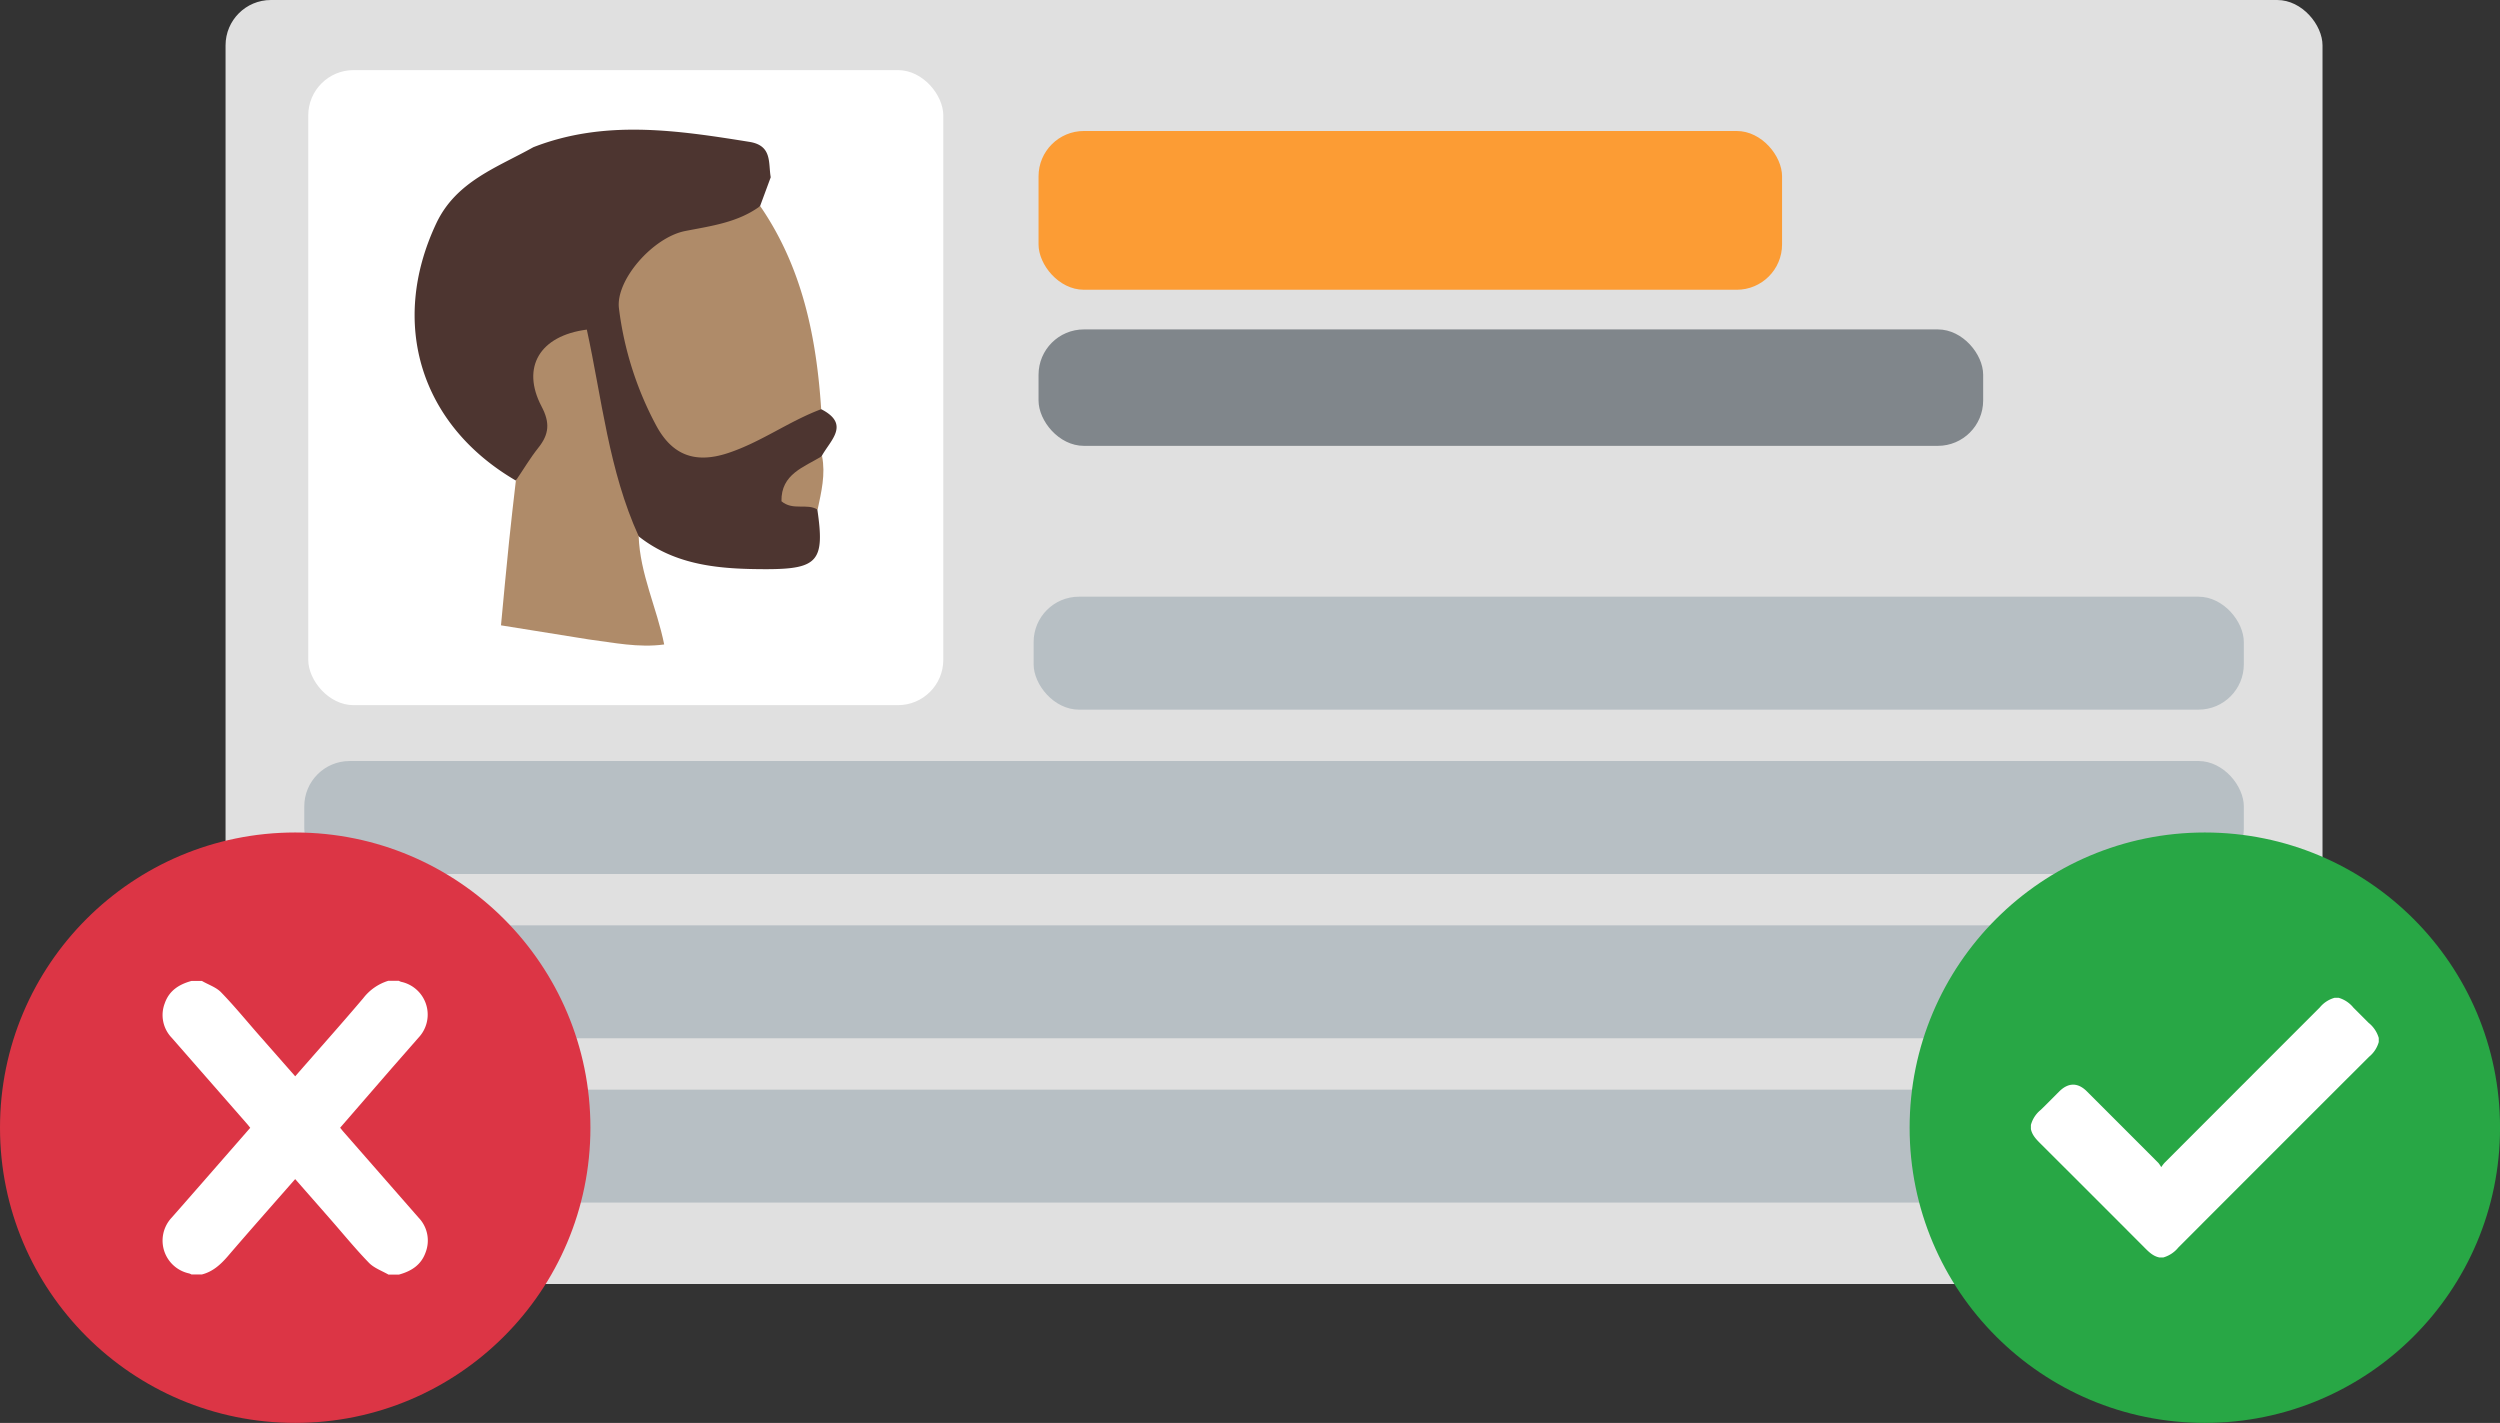<svg id="Layer_1" data-name="Layer 1" xmlns="http://www.w3.org/2000/svg" viewBox="0 0 661.48 376.49"><rect x="0" y="0" width="661.48" height="376.49" fill="#333333" stroke="none"/><defs><style>.cls-1{fill:#e0e0e0;}.cls-2{fill:#fff;}.cls-3{fill:#4d3530;}.cls-4{fill:#af8b69;}.cls-5{fill:#fc9c34;}.cls-6{fill:#80868b;}.cls-7{fill:#b7bfc4;}.cls-8{fill:#28a745;}.cls-9{fill:#dc3545;}</style></defs><rect class="cls-1" x="59.68" width="554.84" height="339.73" rx="12"/><rect class="cls-2" x="81.56" y="18.55" width="168.03" height="168.03" rx="12"/><path class="cls-3" d="M7005.71,7136.74c-25.27-14.74-33.47-41.64-21-68.06,5.25-11.1,16.08-14.74,25.67-20.12,18.92-7.38,38.06-4.48,57.25-1.4,6,1,4.89,5.54,5.56,9.35l-2.82,7.63c-2.77,6-8.65,6.42-14,7.59-18.49,4.08-24.32,13.93-18.41,32,1.72,5.27,3,10.73,5.71,15.64,4.68,8.53,8.72,10.16,17.95,7.53a51.63,51.63,0,0,0,14.4-6.3c3.09-2,6.23-4.68,10.45-2.76,7.88,4,2.52,8.23.23,12.41-1.31,4-6.78,4.83-7.31,9.46,1.18,2.78,4.87,2.17,6.13,4.71,2,13.5.21,15.75-13.26,15.79-12.12,0-24.11-.77-34.18-8.82-4.09-1.74-4.68-5.75-5.92-9.28-3.94-11.13-5.38-22.84-7.87-34.31-.59-2.75-.24-5.93-2.83-7.92-8.11,3.28-9.81,7.08-7.22,15.74C7017.21,7125.37,7015,7130.71,7005.71,7136.74Z" transform="translate(-6869.26 -7009.61)"/><path class="cls-4" d="M7045,7180.13c-6.78.93-13.41-.49-20.07-1.35l-23.11-3.71q1-10.9,2.13-22.11.86-8.19,1.81-16.22c2-2.89,3.75-5.91,5.92-8.63,2.89-3.6,3.15-6.67.85-11-5.41-10.34-.45-18.68,12-20.29,4,18.32,5.81,37.28,13.72,54.66C7038.58,7161.43,7043.07,7170.47,7045,7180.13Z" transform="translate(-6869.26 -7009.61)"/><path class="cls-4" d="M7086.54,7117.88c-8.52,3.18-15.86,8.69-24.63,11.6-9.05,3-15,.28-19.08-7.39a88.53,88.53,0,0,1-9.8-30.89c-.93-7.48,9-18.79,17.51-20.46,6.92-1.36,13.95-2.24,19.86-6.6C7081.53,7080.33,7085.28,7098.73,7086.54,7117.88Z" transform="translate(-6869.26 -7009.61)"/><path class="cls-4" d="M7085.59,7144.46c-2.82-1.79-6.5.36-9.56-2.22-.14-7.22,5.94-9,10.74-11.95C7087.72,7135.13,7086.58,7139.79,7085.59,7144.46Z" transform="translate(-6869.26 -7009.61)"/><rect class="cls-5" x="274.79" y="34.66" width="196.73" height="42.01" rx="12"/><rect class="cls-6" x="274.79" y="87.16" width="249.94" height="30.81" rx="12"/><rect class="cls-7" x="273.49" y="157.88" width="320.21" height="29.89" rx="12"/><rect class="cls-7" x="80.51" y="201.36" width="513.19" height="29.89" rx="12"/><rect class="cls-7" x="80.51" y="244.83" width="513.19" height="29.89" rx="12"/><rect class="cls-7" x="80.51" y="288.31" width="513.19" height="29.89" rx="12"/><circle class="cls-8" cx="583.38" cy="298.38" r="78.11"/><path class="cls-2" d="M7441.67,7342.32h-1.08c-1.7-.35-2.83-1.52-4-2.69q-13.62-13.66-27.28-27.28c-1.17-1.17-2.34-2.3-2.69-4v-1.08a7.67,7.67,0,0,1,2.61-4c1.66-1.6,3.27-3.26,4.91-4.89,2.38-2.36,4.92-2.38,7.29,0q9.46,9.45,18.93,18.94a7.75,7.75,0,0,1,.74,1.11,11.56,11.56,0,0,1,.87-1.14q20.55-20.57,41.1-41.13a7.77,7.77,0,0,1,3.9-2.54h1.08a7.84,7.84,0,0,1,3.92,2.62q2,2,4,4a8,8,0,0,1,2.69,4v1.08a7.71,7.71,0,0,1-2.55,3.89q-25.26,25.22-50.48,50.48A7.94,7.94,0,0,1,7441.67,7342.32Z" transform="translate(-6869.26 -7009.61)"/><circle class="cls-9" cx="78.11" cy="298.38" r="78.11"/><path class="cls-2" d="M6922.69,7346.82h-2.77a3.42,3.42,0,0,0-.62-.27,8.88,8.88,0,0,1-4.62-14.76c2.44-2.76,4.85-5.53,7.28-8.3l13.51-15.47c-.33-.42-.61-.78-.91-1.12l-19.87-22.71a8.67,8.67,0,0,1-1.83-9.13c1.17-3.36,3.79-5,7.06-5.9h2.77c1.71,1,3.74,1.64,5.06,3,3.48,3.58,6.65,7.47,9.95,11.23l9.67,11c6.11-7,12.15-13.76,18-20.66a13.24,13.24,0,0,1,6.64-4.61h2.76a3.76,3.76,0,0,0,.62.27,8.87,8.87,0,0,1,4.62,14.76l-7.27,8.3L6959.26,7308c.34.41.61.78.92,1.12l19.87,22.71a8.71,8.71,0,0,1,1.83,9.13c-1.18,3.36-3.79,5-7.07,5.9h-2.76c-1.75-1-3.82-1.73-5.18-3.13-3.52-3.63-6.73-7.56-10.06-11.37-3.12-3.57-6.25-7.13-9.45-10.77-6.07,6.93-12.06,13.68-17.93,20.53C6927.55,7344.27,6925.53,7346.09,6922.69,7346.82Z" transform="translate(-6869.26 -7009.61)"/></svg>
